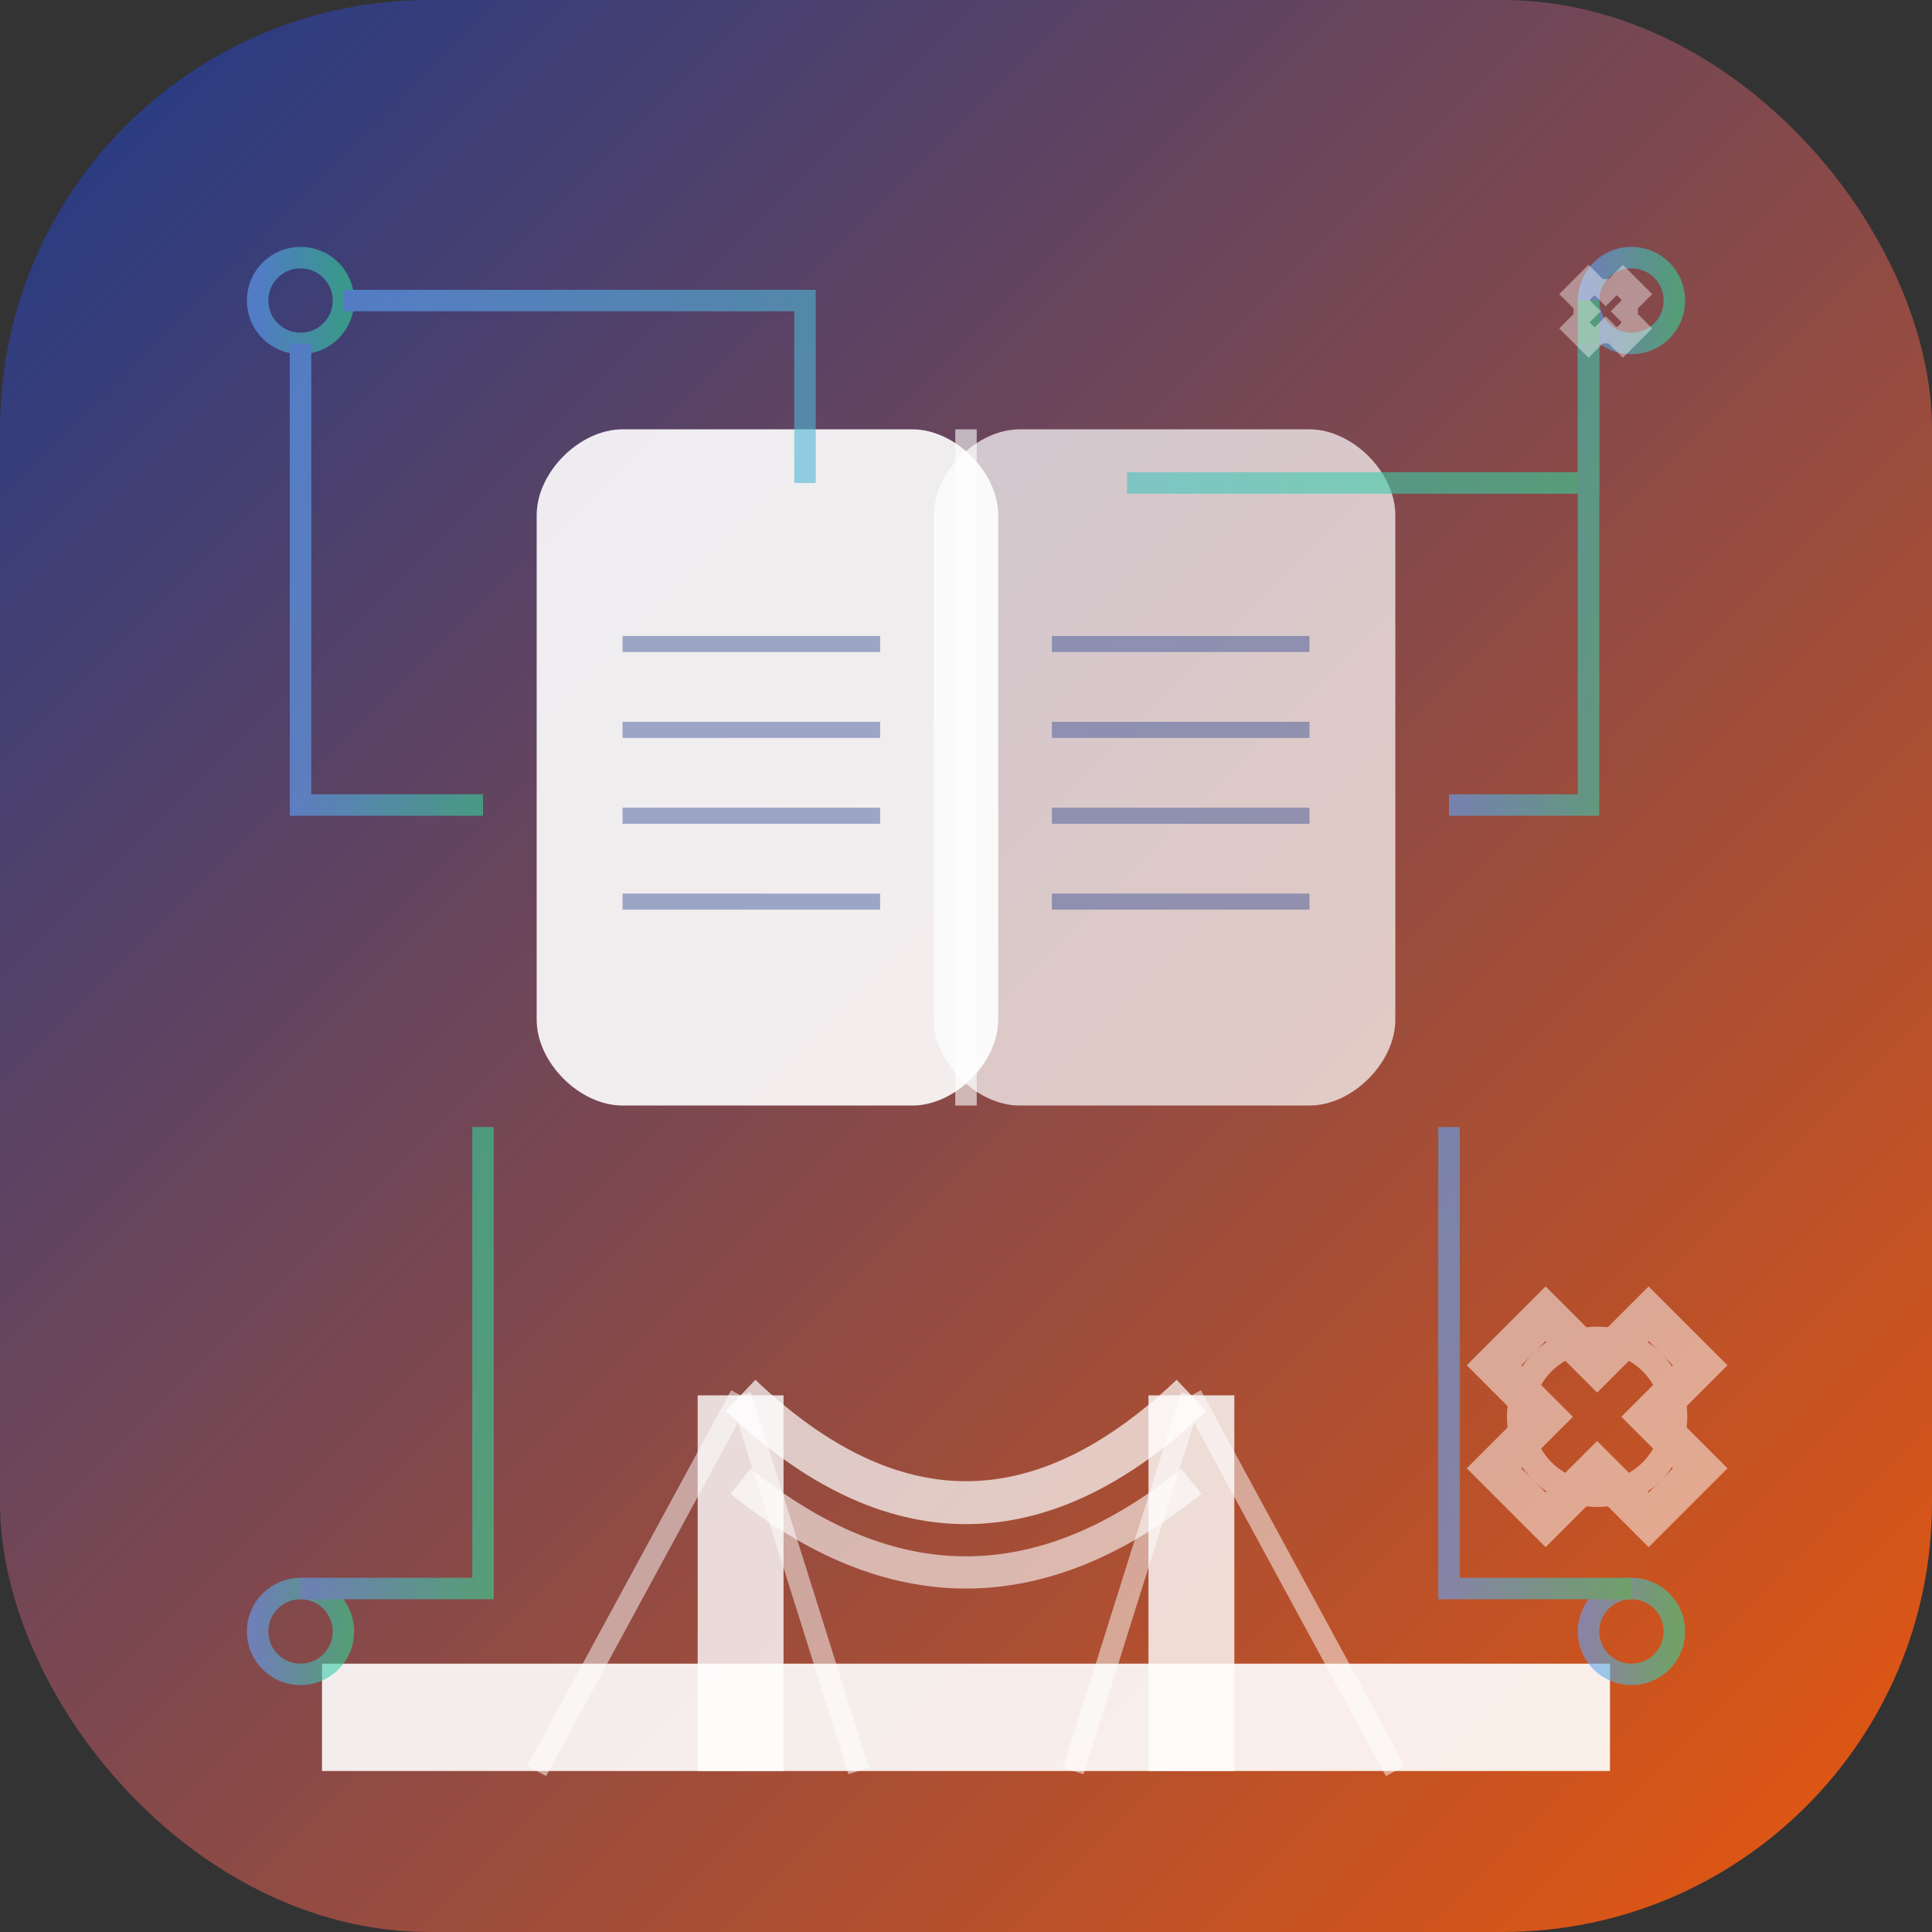 <?xml version="1.0" encoding="UTF-8"?>
<svg width="180" height="180" viewBox="0 0 180 180" fill="none" xmlns="http://www.w3.org/2000/svg">
  <rect x="0" y="0" width="180" height="180" fill="#333333" stroke="none"/>
  <defs>
    <!-- Main gradient from navy blue to orange -->
    <linearGradient id="mainGradientApple" x1="0%" y1="0%" x2="100%" y2="100%">
      <stop offset="0%" style="stop-color:#1e3a8a;stop-opacity:1" />
      <stop offset="100%" style="stop-color:#ea580c;stop-opacity:1" />
    </linearGradient>
    <!-- Circuit gradient -->
    <linearGradient id="circuitGradientApple" x1="0%" y1="0%" x2="100%" y2="0%">
      <stop offset="0%" style="stop-color:#60a5fa;stop-opacity:1" />
      <stop offset="100%" style="stop-color:#34d399;stop-opacity:1" />
    </linearGradient>
  </defs>
  
  <!-- Rounded Rectangle Background for iOS -->
  <rect x="0" y="0" width="180" height="180" rx="40" ry="40" fill="url(#mainGradientApple)"/>
  
  <!-- Bridge Structure -->
  <g transform="translate(30, 120)">
    <!-- Bridge Base -->
    <path d="M0 35 L120 35 L120 45 L0 45 Z" fill="white" opacity="0.9"/>
    <!-- Bridge Towers -->
    <rect x="35" y="10" width="8" height="35" fill="white" opacity="0.8"/>
    <rect x="77" y="10" width="8" height="35" fill="white" opacity="0.8"/>
    <!-- Bridge Cables -->
    <path d="M39 10 Q60 30 81 10" stroke="white" stroke-width="4" fill="none" opacity="0.7"/>
    <path d="M39 18 Q60 35 81 18" stroke="white" stroke-width="3" fill="none" opacity="0.6"/>
    <!-- Support Cables -->
    <path d="M39 10 L20 45 M39 10 L50 45 M81 10 L70 45 M81 10 L100 45" stroke="white" stroke-width="2" opacity="0.5"/>
  </g>
  
  <!-- Open Book -->
  <g transform="translate(50, 40)">
    <!-- Left page -->
    <path d="M0 8 C0 4 4 0 8 0 L35 0 C39 0 43 4 43 8 L43 55 C43 59 39 63 35 63 L8 63 C4 63 0 59 0 55 Z" 
          fill="white" opacity="0.9"/>
    <!-- Right page -->
    <path d="M37 8 C37 4 41 0 45 0 L72 0 C76 0 80 4 80 8 L80 55 C80 59 76 63 72 63 L45 63 C41 63 37 59 37 55 Z" 
          fill="white" opacity="0.7"/>
    <!-- Book spine/binding -->
    <path d="M40 0 L40 63" stroke="white" stroke-width="2" opacity="0.6"/>
    <!-- Page lines -->
    <g opacity="0.4">
      <path d="M8 20 L32 20 M8 28 L32 28 M8 36 L32 36 M8 44 L32 44" stroke="#1e3a8a" stroke-width="1.5"/>
      <path d="M48 20 L72 20 M48 28 L72 28 M48 36 L72 36 M48 44 L72 44" stroke="#1e3a8a" stroke-width="1.5"/>
    </g>
  </g>
  
  <!-- Circuit Pattern -->
  <g transform="translate(20, 20)" opacity="0.6">
    <!-- Circuit nodes -->
    <circle cx="8" cy="8" r="4" fill="none" stroke="url(#circuitGradientApple)" stroke-width="2"/>
    <circle cx="132" cy="8" r="4" fill="none" stroke="url(#circuitGradientApple)" stroke-width="2"/>
    <circle cx="8" cy="132" r="4" fill="none" stroke="url(#circuitGradientApple)" stroke-width="2"/>
    <circle cx="132" cy="132" r="4" fill="none" stroke="url(#circuitGradientApple)" stroke-width="2"/>
    <!-- Circuit connections -->
    <path d="M12 8 L55 8 L55 25 M85 25 L128 25 L128 8" stroke="url(#circuitGradientApple)" stroke-width="2" fill="none"/>
    <path d="M8 12 L8 55 L25 55 M25 85 L25 128 L8 128" stroke="url(#circuitGradientApple)" stroke-width="2" fill="none"/>
    <path d="M128 12 L128 55 L115 55 M115 85 L115 128 L132 128" stroke="url(#circuitGradientApple)" stroke-width="2" fill="none"/>
  </g>
  
  <!-- Gears -->
  <g transform="translate(120, 120)" opacity="0.5">
    <g transform="scale(1.2)">
      <path d="M20 2 L24 6 L28 2 L32 6 L28 10 L32 14 L28 18 L24 14 L20 18 L16 14 L20 10 L16 6 Z" 
            fill="none" stroke="white" stroke-width="3"/>
      <circle cx="24" cy="10" r="6" fill="none" stroke="white" stroke-width="2"/>
    </g>
  </g>
  
  <!-- Small gear -->
  <g transform="translate(140, 25)" opacity="0.4">
    <g transform="scale(0.8)">
      <path d="M10 1 L12 3 L14 1 L16 3 L14 5 L16 7 L14 9 L12 7 L10 9 L8 7 L10 5 L8 3 Z" 
            fill="none" stroke="white" stroke-width="2"/>
      <circle cx="12" cy="5" r="3" fill="none" stroke="white" stroke-width="1.5"/>
    </g>
  </g>
</svg>